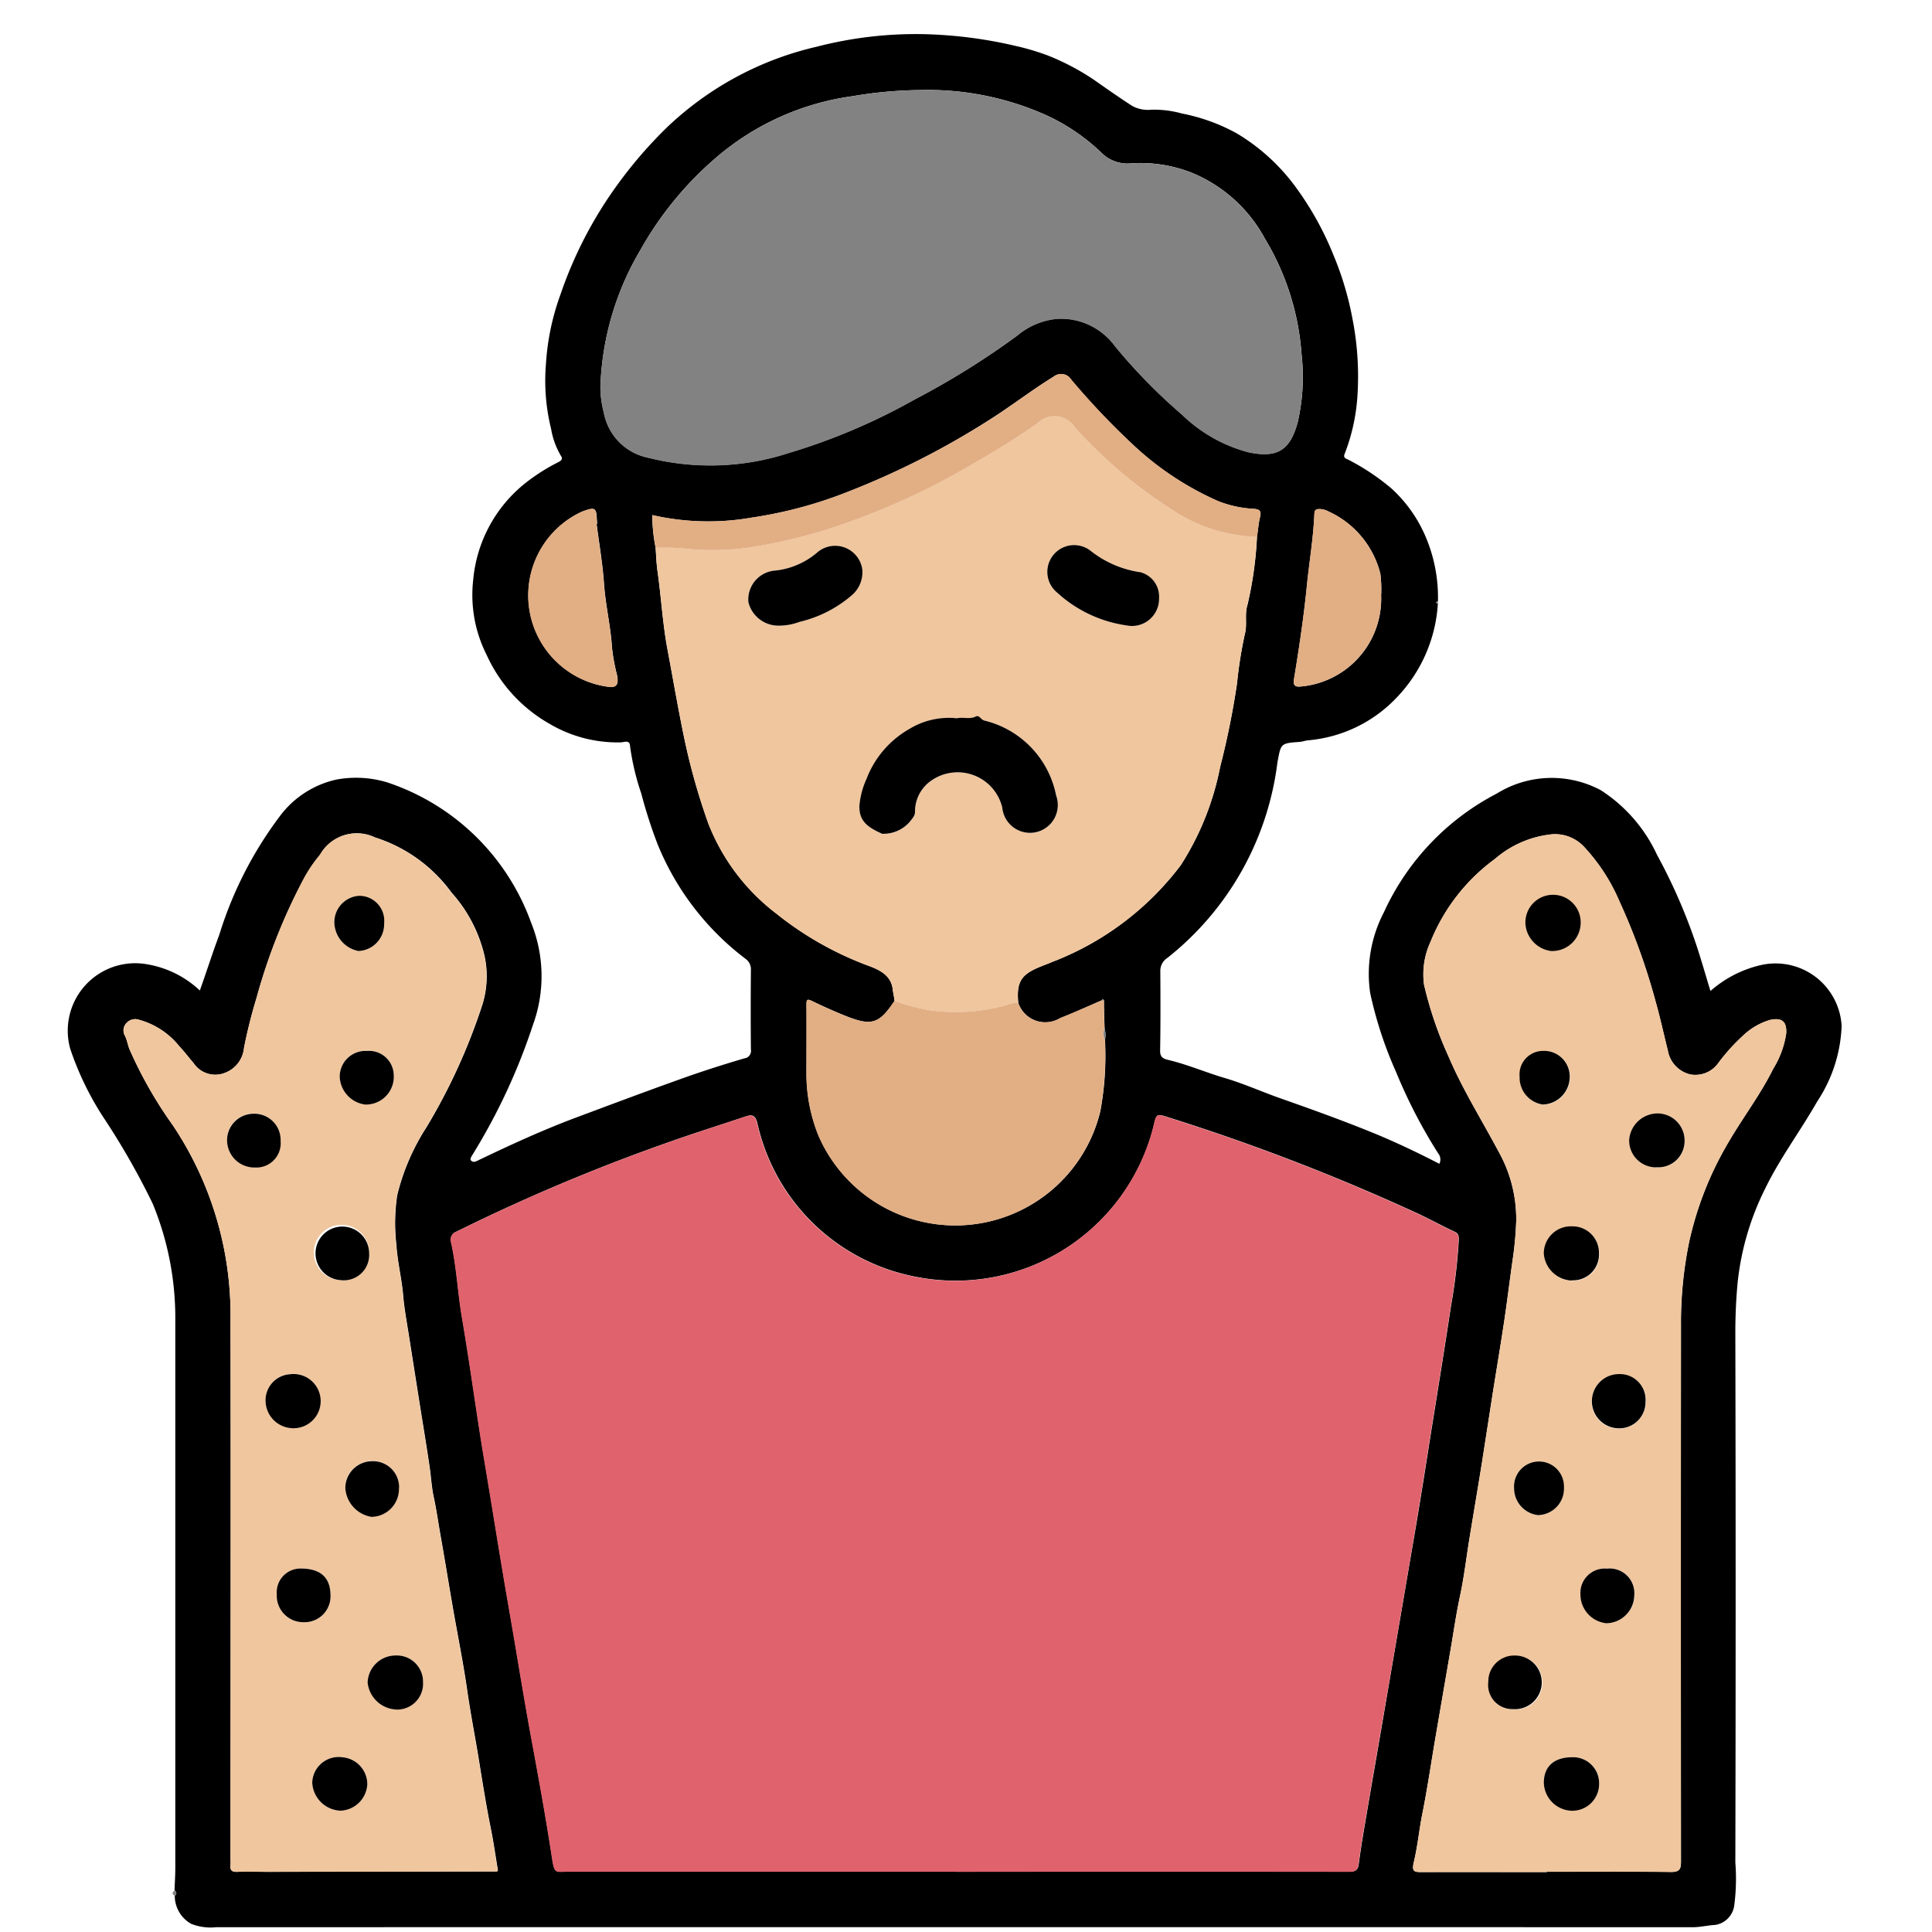 <svg xmlns="http://www.w3.org/2000/svg" xmlns:xlink="http://www.w3.org/1999/xlink" width="57" height="57" viewBox="0 0 57 57">
  <defs>
    <clipPath id="clip-path">
      <rect id="Rectángulo_377528" data-name="Rectángulo 377528" width="57" height="57" transform="translate(1090 1768.81)" fill="#fff" stroke="#707070" stroke-width="1"/>
    </clipPath>
    <clipPath id="clip-path-2">
      <rect id="Rectángulo_377512" data-name="Rectángulo 377512" width="52.337" height="55.864" fill="none"/>
    </clipPath>
  </defs>
  <g id="Enmascarar_grupo_335" data-name="Enmascarar grupo 335" transform="translate(-1090 -1768.81)" clip-path="url(#clip-path)">
    <g id="Grupo_1073254" data-name="Grupo 1073254" transform="translate(1092.001 1769.811)">
      <g id="Grupo_1073253" data-name="Grupo 1073253" clip-path="url(#clip-path-2)">
        <path id="Trazado_819992" data-name="Trazado 819992" d="M40.42,16.812A4.378,4.378,0,0,1,39.2,19.584a4.078,4.078,0,0,1-2.6,1.255c-.088.008-.175.041-.263.048-.567.039-.546.051-.651.612a8.718,8.718,0,0,1-3.243,5.758.455.455,0,0,0-.211.406c.005.782.008,1.564-.006,2.345,0,.2.122.233.244.262.571.137,1.11.37,1.67.535s1.1.41,1.658.605c.983.346,1.966.7,2.926,1.1.59.251,1.167.528,1.741.824a.288.288,0,0,0-.038-.312,15.316,15.316,0,0,1-1.244-2.407,11.718,11.718,0,0,1-.76-2.322,3.93,3.93,0,0,1,.407-2.383,7.413,7.413,0,0,1,3.33-3.5,3.074,3.074,0,0,1,3.065-.1,4.527,4.527,0,0,1,1.662,1.91,16.426,16.426,0,0,1,1.1,2.484c.173.495.312,1,.476,1.531a3.415,3.415,0,0,1,1.5-.767,1.953,1.953,0,0,1,2.37,1.8,4.325,4.325,0,0,1-.723,2.231c-.494.868-1.1,1.671-1.536,2.573a8.063,8.063,0,0,0-.809,2.762c-.049.516-.07,1.029-.068,1.548q.018,7.786,0,15.572a5.994,5.994,0,0,1-.03,1.241.67.67,0,0,1-.562.594c-.225.012-.442.068-.668.068q-21.783-.005-43.566,0a1.554,1.554,0,0,1-.732-.1.95.95,0,0,1-.484-.829c.065-.058.047-.111-.007-.164.008-.217.023-.434.023-.651q0-8.086,0-16.172a8.85,8.85,0,0,0-.666-3.43,21.881,21.881,0,0,0-1.479-2.584,8.9,8.9,0,0,1-.954-1.983,1.99,1.99,0,0,1,2.246-2.5,2.987,2.987,0,0,1,1.577.777c.2-.562.373-1.108.574-1.645a11.4,11.4,0,0,1,1.788-3.5,2.845,2.845,0,0,1,1.671-1.079,3.169,3.169,0,0,1,1.5.085,6.786,6.786,0,0,1,4.241,4.139,4.2,4.2,0,0,1,.051,3.022,17.94,17.94,0,0,1-1.785,3.831c-.036.058-.079.127-.034.168.077.071.164.009.245-.029.948-.454,1.9-.89,2.888-1.258,1.022-.382,2.044-.765,3.072-1.132.612-.219,1.232-.417,1.854-.6a.221.221,0,0,0,.193-.259q-.011-1.172,0-2.345a.376.376,0,0,0-.149-.326,8.033,8.033,0,0,1-2.6-3.378,14.022,14.022,0,0,1-.485-1.505A7.312,7.312,0,0,1,16.586,21c-.007-.174-.167-.109-.259-.1a3.949,3.949,0,0,1-2.113-.546,4.443,4.443,0,0,1-1.855-2.029,3.921,3.921,0,0,1-.4-2.211,4.119,4.119,0,0,1,1.62-2.925,5.683,5.683,0,0,1,.871-.545c.085-.043.173-.091.1-.194a2.324,2.324,0,0,1-.292-.8,5.905,5.905,0,0,1-.152-1.908A7.236,7.236,0,0,1,14.53,7.7a12.224,12.224,0,0,1,1.69-3.259,13.085,13.085,0,0,1,1.434-1.663A9.473,9.473,0,0,1,22.1.375a11.671,11.671,0,0,1,3.119-.37A13.123,13.123,0,0,1,27.95.35a7.161,7.161,0,0,1,.955.282,7.122,7.122,0,0,1,1.365.718c.374.262.747.525,1.131.772a.964.964,0,0,0,.564.113,3.037,3.037,0,0,1,.9.111,5.531,5.531,0,0,1,1.621.586A5.9,5.9,0,0,1,36.138,4.4a9.129,9.129,0,0,1,1.2,2.118,9.184,9.184,0,0,1,.553,1.833,8.839,8.839,0,0,1,.155,2.351,5.712,5.712,0,0,1-.375,1.685c-.06.136.066.147.132.186a6.734,6.734,0,0,1,1.252.84,4.086,4.086,0,0,1,.993,1.393,4.568,4.568,0,0,1,.375,1.929l-.066.036.062.039M30.589,29.351q-.009-.277-.017-.555c.005,0,.015-.009.014-.01a.252.252,0,0,0-.016-.03c0-.079,0-.159,0-.238-.019-.052-.042-.046-.068-.005-.408.175-.812.361-1.226.522a.839.839,0,0,1-1.235-.453c-.061-.645.108-.85.695-1.082.1-.04.2-.078.3-.12a8.615,8.615,0,0,0,3.8-2.857,8.276,8.276,0,0,0,1.159-2.886,24.185,24.185,0,0,0,.5-2.469,12.782,12.782,0,0,1,.231-1.461c.08-.294-.014-.576.08-.871a11.1,11.1,0,0,0,.279-2c.029-.2.044-.4.091-.591s-.035-.221-.191-.234a3.305,3.305,0,0,1-1.051-.229,8.932,8.932,0,0,1-2.564-1.715A22.09,22.09,0,0,1,29.6,10.2a.348.348,0,0,0-.515-.09c-.61.373-1.176.812-1.778,1.2A23.832,23.832,0,0,1,23.034,13.5a12.717,12.717,0,0,1-2.859.77,7.406,7.406,0,0,1-2.933-.075,5.094,5.094,0,0,0,.1.969c.014.233.024.465.057.7.107.76.149,1.532.29,2.285.157.831.3,1.666.47,2.5A19.045,19.045,0,0,0,18.9,23.3a6.152,6.152,0,0,0,1.992,2.641A9.764,9.764,0,0,0,23.648,27.5c.331.124.644.288.69.689.013.114.044.224.053.338-.456.684-.676.753-1.465.435-.327-.132-.651-.277-.968-.431-.143-.069-.165-.043-.164.106.005.663,0,1.326,0,1.989a4.877,4.877,0,0,0,.353,1.872,4.4,4.4,0,0,0,8.315-.712,8.978,8.978,0,0,0,.138-2.114.674.674,0,0,0-.01-.322m-17.9,24.827c-.07-.415-.128-.831-.211-1.243-.133-.655-.237-1.316-.344-1.975-.113-.7-.25-1.388-.35-2.087-.117-.818-.283-1.629-.424-2.443-.124-.712-.238-1.426-.365-2.138-.067-.376-.119-.754-.2-1.129-.061-.277-.077-.585-.12-.879-.089-.615-.193-1.228-.29-1.842q-.157-.993-.313-1.986c-.064-.414-.144-.827-.179-1.244-.043-.5-.169-.992-.2-1.493a5.662,5.662,0,0,1,.024-1.455,6.552,6.552,0,0,1,.868-2.014,17.52,17.52,0,0,0,1.652-3.63,2.838,2.838,0,0,0,.056-1.425,4.231,4.231,0,0,0-.973-1.863,4.451,4.451,0,0,0-2.257-1.627,1.244,1.244,0,0,0-1.619.508,4.226,4.226,0,0,0-.5.746A17.135,17.135,0,0,0,5.57,28.43,15.038,15.038,0,0,0,5.2,29.907a.875.875,0,0,1-.582.75.767.767,0,0,1-.906-.292c-.143-.165-.274-.341-.424-.5a2.292,2.292,0,0,0-1.179-.778.344.344,0,0,0-.373.09.312.312,0,0,0-.053.373c.066.126.085.276.14.41A12.463,12.463,0,0,0,3.1,32.2a10.082,10.082,0,0,1,1.7,5.758c.012,5.3,0,10.6,0,15.9a1.357,1.357,0,0,1,0,.164c-.018.151.035.208.2.2.309-.012.618,0,.927,0l6.684-.012c.036.012.065.009.076-.034m13.525.043v0q5.8,0,11.595,0c.178,0,.257-.042.281-.232.064-.49.148-.977.231-1.465.16-.944.326-1.888.487-2.832q.488-2.851.974-5.7c.155-.921.3-1.843.445-2.765.2-1.242.4-2.484.589-3.728a16.352,16.352,0,0,0,.224-1.918c0-.1,0-.185-.121-.241-.362-.168-.713-.36-1.074-.531a62.3,62.3,0,0,0-7.333-2.832c-.4-.129-.387-.133-.48.267a6.026,6.026,0,0,1-6.989,4.429,5.924,5.924,0,0,1-4.7-4.549c-.06-.224-.153-.249-.341-.186-.455.153-.914.3-1.369.451a55.832,55.832,0,0,0-7.168,2.949.252.252,0,0,0-.15.323c.162.731.194,1.479.32,2.215.241,1.406.425,2.822.662,4.228.242,1.435.465,2.874.716,4.307.226,1.292.43,2.587.668,3.877.215,1.166.429,2.333.607,3.505.077.51.094.423.5.423q5.716,0,11.431,0m17.423.008v-.005c1.218,0,2.437-.009,3.655.007.264,0,.3-.084.3-.317q-.01-7.91,0-15.819a11.69,11.69,0,0,1,.25-2.493A9.956,9.956,0,0,1,49,32.688c.425-.729.94-1.4,1.316-2.161a2.752,2.752,0,0,0,.381-1.037c.022-.354-.129-.475-.478-.4a1.939,1.939,0,0,0-.793.461,5.667,5.667,0,0,0-.73.807.828.828,0,0,1-.835.338.88.88,0,0,1-.658-.713c-.122-.485-.226-.973-.364-1.455a18.888,18.888,0,0,0-1.055-2.923,5.57,5.57,0,0,0-1.063-1.636,1.173,1.173,0,0,0-.927-.357,3.036,3.036,0,0,0-1.69.728,5.629,5.629,0,0,0-1.9,2.444,2.279,2.279,0,0,0-.191,1.268,11.142,11.142,0,0,0,.718,2.106c.416.979.983,1.879,1.481,2.816a4.078,4.078,0,0,1,.52,2.045,10.22,10.22,0,0,1-.11,1.179c-.086.6-.158,1.206-.249,1.807-.111.739-.236,1.475-.352,2.213-.1.643-.2,1.287-.3,1.93-.116.722-.239,1.444-.357,2.166-.1.59-.165,1.185-.29,1.769-.121.566-.2,1.139-.3,1.707q-.215,1.251-.43,2.5c-.126.74-.234,1.483-.382,2.22-.094.469-.139.956-.25,1.421-.069.288.011.3.236.3,1.228-.005,2.455,0,3.683,0M15.715,10.339a3.051,3.051,0,0,0,.1.827A1.669,1.669,0,0,0,17.13,12.5a7.475,7.475,0,0,0,4.144-.141,18.124,18.124,0,0,0,3.711-1.578A23.42,23.42,0,0,0,28.007,8.9,2.144,2.144,0,0,1,29.2,8.4a1.971,1.971,0,0,1,1.7.814,16.468,16.468,0,0,0,1.983,2.023,4.436,4.436,0,0,0,1.947,1.1c.853.182,1.234-.05,1.46-.9A6,6,0,0,0,36.4,9.459a7.648,7.648,0,0,0-1.085-3.425A4.315,4.315,0,0,0,33.175,4.1a4.133,4.133,0,0,0-1.813-.282,1.085,1.085,0,0,1-.885-.332,5.926,5.926,0,0,0-1.647-1.106,8.557,8.557,0,0,0-3.66-.726,12.537,12.537,0,0,0-2.02.182,7.8,7.8,0,0,0-4.01,1.8,10.076,10.076,0,0,0-2.25,2.743,8.444,8.444,0,0,0-1.174,3.958m23.03,6.245a3.579,3.579,0,0,0-.021-.651A2.747,2.747,0,0,0,37.2,14.091a.579.579,0,0,0-.259-.074c-.107,0-.158.015-.163.144-.03.715-.152,1.421-.223,2.133-.053.532-.123,1.067-.2,1.6q-.084.573-.179,1.144c-.027.165.017.235.2.214a2.6,2.6,0,0,0,2.372-2.665M15.6,14.455l.016,0c0-.054-.006-.109-.009-.163-.014-.3-.063-.329-.345-.231a.981.981,0,0,0-.126.049,2.72,2.72,0,0,0,.768,5.145c.278.054.36-.052.3-.342a5.624,5.624,0,0,1-.148-.81c-.04-.635-.193-1.253-.236-1.888-.041-.588-.143-1.173-.218-1.759" transform="translate(0 0.001)"/>
        <path id="Trazado_819993" data-name="Trazado 819993" d="M14.188,250.19c.055.052.073.106.007.164-.094-.051-.09-.105-.007-.164" transform="translate(-11.033 -195.42)" fill="#838282"/>
        <path id="Trazado_819994" data-name="Trazado 819994" d="M184.416,76.534l-.062-.039.066-.035c0,.025,0,.05,0,.075" transform="translate(-143.996 -59.721)" fill="#838282"/>
        <path id="Trazado_819995" data-name="Trazado 819995" d="M66.508,168.054q-5.716,0-11.431,0c-.4,0-.421.087-.5-.423-.178-1.172-.391-2.339-.607-3.505-.238-1.29-.442-2.585-.668-3.877-.251-1.433-.474-2.872-.716-4.307-.237-1.407-.421-2.823-.662-4.229-.126-.736-.158-1.485-.32-2.215a.252.252,0,0,1,.15-.323,55.8,55.8,0,0,1,7.168-2.949c.455-.155.914-.3,1.369-.452.188-.063.281-.038.341.186a5.923,5.923,0,0,0,4.7,4.549,6.026,6.026,0,0,0,6.989-4.429c.093-.4.083-.4.48-.267a62.3,62.3,0,0,1,7.333,2.832c.361.171.712.363,1.074.531.121.056.124.138.121.241a16.3,16.3,0,0,1-.224,1.918c-.187,1.244-.391,2.486-.589,3.728-.147.922-.29,1.844-.445,2.765q-.481,2.853-.974,5.7c-.162.944-.327,1.888-.487,2.832-.083.487-.167.975-.231,1.465-.025.19-.1.232-.281.232q-5.8-.007-11.595,0Z" transform="translate(-40.299 -113.832)" fill="#e0626d"/>
        <path id="Trazado_819996" data-name="Trazado 819996" d="M86.278,68.771c-.009-.114-.04-.224-.053-.338-.045-.4-.359-.565-.69-.689a9.759,9.759,0,0,1-2.755-1.556,6.151,6.151,0,0,1-1.992-2.641,18.992,18.992,0,0,1-.738-2.659c-.173-.829-.314-1.664-.47-2.5-.142-.753-.183-1.525-.291-2.285-.033-.233-.043-.465-.057-.7a6.75,6.75,0,0,1,.762.011,7.65,7.65,0,0,0,2.111-.039,16.055,16.055,0,0,0,2.13-.5,21.08,21.08,0,0,0,4.421-1.99c.628-.359,1.245-.739,1.839-1.157a.707.707,0,0,1,1.1.116,13.987,13.987,0,0,0,2.85,2.42,4.807,4.807,0,0,0,2.524.815,11.1,11.1,0,0,1-.279,2c-.093.3,0,.577-.079.871a12.833,12.833,0,0,0-.231,1.461,24.191,24.191,0,0,1-.5,2.469,8.279,8.279,0,0,1-1.158,2.886,8.618,8.618,0,0,1-3.8,2.858c-.1.042-.2.079-.3.119-.586.231-.755.436-.695,1.082a.825.825,0,0,0-.317.062,5.51,5.51,0,0,1-2.3.158,6.519,6.519,0,0,1-1.03-.273m1.836-8.337a2.239,2.239,0,0,0-1.392.312,2.874,2.874,0,0,0-1.27,1.477,2.418,2.418,0,0,0-.209.776c-.022.488.273.658.669.843a1.028,1.028,0,0,0,.827-.366c.056-.086.146-.154.144-.281a1.107,1.107,0,0,1,.491-.93,1.354,1.354,0,0,1,2.084.807.821.821,0,1,0,1.588-.362,2.838,2.838,0,0,0-2.116-2.21c-.106-.027-.154-.172-.252-.121-.185.1-.375.009-.564.055M82.81,57.7a1.734,1.734,0,0,0,.664-.112,3.641,3.641,0,0,0,1.516-.764.9.9,0,0,0,.336-.77.809.809,0,0,0-1.339-.507,2.275,2.275,0,0,1-1.223.528.856.856,0,0,0-.8.935.912.912,0,0,0,.843.69m11.273-.8a.743.743,0,0,0-.547-.777,3.061,3.061,0,0,1-1.463-.626.79.79,0,0,0-.991,1.231,3.827,3.827,0,0,0,2.037.963.8.8,0,0,0,.965-.791" transform="translate(-61.888 -40.241)" fill="#f0c69e"/>
        <path id="Trazado_819997" data-name="Trazado 819997" d="M185.243,138.486c-1.228,0-2.455,0-3.683,0-.225,0-.305-.007-.236-.3.111-.465.156-.952.25-1.421.148-.737.256-1.48.382-2.22q.213-1.252.43-2.5c.1-.568.178-1.141.3-1.707.125-.584.194-1.179.29-1.769.118-.722.242-1.443.357-2.166.1-.642.2-1.287.3-1.929.116-.738.241-1.475.352-2.213.09-.6.163-1.2.249-1.807a10.276,10.276,0,0,0,.11-1.179,4.073,4.073,0,0,0-.52-2.045c-.5-.937-1.065-1.837-1.481-2.816a11.147,11.147,0,0,1-.718-2.106,2.279,2.279,0,0,1,.191-1.268,5.628,5.628,0,0,1,1.9-2.444,3.039,3.039,0,0,1,1.69-.728,1.173,1.173,0,0,1,.927.357,5.567,5.567,0,0,1,1.063,1.636,18.938,18.938,0,0,1,1.055,2.923c.138.482.243.971.364,1.455a.88.88,0,0,0,.658.713.828.828,0,0,0,.835-.338,5.656,5.656,0,0,1,.73-.807,1.938,1.938,0,0,1,.793-.461c.349-.078.5.042.478.4a2.749,2.749,0,0,1-.381,1.037c-.376.758-.891,1.432-1.316,2.161a9.956,9.956,0,0,0-1.161,2.914,11.678,11.678,0,0,0-.25,2.493q0,7.909,0,15.819c0,.234-.038.321-.3.317-1.218-.016-2.437-.007-3.656-.007Zm-.629-28a.871.871,0,0,0,.756.823.839.839,0,0,0,.874-.808.815.815,0,1,0-1.631-.014m1.4,24.608c-.546,0-.852.268-.853.755a.85.85,0,0,0,.82.825.791.791,0,0,0,.811-.793.767.767,0,0,0-.778-.787m1.015-5.564a.718.718,0,0,0-.783.754.855.855,0,0,0,.763.858.838.838,0,0,0,.824-.819.728.728,0,0,0-.8-.792m1.439-11.838a.774.774,0,0,0,.842-.726.8.8,0,0,0-.824-.861.844.844,0,0,0-.81.791.793.793,0,0,0,.792.8m-2.476,3.339a.762.762,0,0,0,.8-.8.778.778,0,0,0-.787-.792.8.8,0,0,0-.841.8.862.862,0,0,0,.831.8m-1.739,12.644a.792.792,0,1,0-.729-.807.714.714,0,0,0,.729.807m3.909-9.066a.757.757,0,0,0-.779-.817.8.8,0,1,0,.779.817m-3.716-9.6a.8.8,0,0,0,.685.825.82.82,0,0,0,.793-.824.756.756,0,0,0-.784-.758.693.693,0,0,0-.694.756M185,127.958a.782.782,0,0,0,.75-.817.737.737,0,1,0-1.472.02.8.8,0,0,0,.722.8" transform="translate(-141.611 -84.256)" fill="#f0c69e"/>
        <path id="Trazado_819998" data-name="Trazado 819998" d="M18.452,138.426l-6.684.012c-.309,0-.619-.009-.928,0-.16.007-.213-.051-.195-.2a1.357,1.357,0,0,0,0-.164c0-5.3.008-10.6,0-15.9a10.082,10.082,0,0,0-1.7-5.758,12.47,12.47,0,0,1-1.28-2.242c-.055-.134-.074-.283-.14-.41a.312.312,0,0,1,.053-.373.344.344,0,0,1,.373-.09,2.292,2.292,0,0,1,1.18.778c.151.157.282.333.424.5a.768.768,0,0,0,.906.292.874.874,0,0,0,.581-.75,15.085,15.085,0,0,1,.373-1.477,17.127,17.127,0,0,1,1.366-3.468,4.259,4.259,0,0,1,.5-.746,1.244,1.244,0,0,1,1.619-.508,4.451,4.451,0,0,1,2.257,1.627,4.231,4.231,0,0,1,.973,1.863,2.84,2.84,0,0,1-.056,1.424,17.533,17.533,0,0,1-1.653,3.63,6.551,6.551,0,0,0-.867,2.014,5.643,5.643,0,0,0-.024,1.455c.032.5.158.991.2,1.493.035.417.115.83.179,1.244q.154.993.313,1.986c.1.614.2,1.227.29,1.842.043.293.059.6.12.878.083.375.135.753.2,1.129.127.712.241,1.425.365,2.138.141.814.308,1.625.424,2.443.1.7.237,1.391.35,2.087.107.658.211,1.32.344,1.975.084.412.142.829.211,1.243l-.076.034M13.894,120.98a.748.748,0,0,0,.839-.781.816.816,0,1,0-.839.781m-.3,9.292c0-.523-.3-.786-.876-.782a.7.7,0,0,0-.709.757.782.782,0,0,0,.785.826.766.766,0,0,0,.8-.8m1.937,3.374a.765.765,0,0,0,.793-.81.774.774,0,0,0-.815-.786.824.824,0,0,0-.82.8.89.89,0,0,0,.842.794m-.854-19.431a.759.759,0,0,0-.809.759.863.863,0,0,0,.746.822.821.821,0,0,0,.848-.874.729.729,0,0,0-.784-.708m-2.237,11.131a.8.8,0,1,0-.045-1.591.77.77,0,0,0-.716.824.82.82,0,0,0,.761.767m1.467,9.708a.782.782,0,0,0-.853.75.87.87,0,0,0,.836.831.825.825,0,0,0,.79-.778.8.8,0,0,0-.773-.8m1.706-7.941a.768.768,0,0,0-.8-.8.793.793,0,0,0-.786.8.922.922,0,0,0,.771.842.821.821,0,0,0,.811-.848M12.12,116.86a.774.774,0,0,0-.8-.795.783.783,0,0,0-.78.8.807.807,0,0,0,.828.786.717.717,0,0,0,.751-.793m3.056-6.4a.736.736,0,0,0-.736-.815.781.781,0,0,0-.733.793.879.879,0,0,0,.712.836.791.791,0,0,0,.757-.814" transform="translate(-5.844 -84.213)" fill="#f0c69e"/>
        <path id="Trazado_819999" data-name="Trazado 819999" d="M71.776,16.237a8.45,8.45,0,0,1,1.174-3.958A10.072,10.072,0,0,1,75.2,9.536a7.8,7.8,0,0,1,4.01-1.8,12.488,12.488,0,0,1,2.02-.182,8.555,8.555,0,0,1,3.66.726,5.92,5.92,0,0,1,1.647,1.106,1.086,1.086,0,0,0,.885.332A4.133,4.133,0,0,1,89.235,10a4.313,4.313,0,0,1,2.139,1.935,7.653,7.653,0,0,1,1.085,3.425,5.993,5.993,0,0,1-.11,1.983c-.226.847-.607,1.079-1.46.9a4.435,4.435,0,0,1-1.948-1.1,16.484,16.484,0,0,1-1.983-2.023,1.971,1.971,0,0,0-1.7-.814,2.143,2.143,0,0,0-1.194.5,23.42,23.42,0,0,1-3.023,1.88,18.143,18.143,0,0,1-3.711,1.578,7.477,7.477,0,0,1-4.144.141,1.669,1.669,0,0,1-1.315-1.335,3.051,3.051,0,0,1-.1-.827" transform="translate(-56.061 -5.897)" fill="#838282"/>
        <path id="Trazado_820000" data-name="Trazado 820000" d="M102.144,130.207a6.544,6.544,0,0,0,1.03.273,5.518,5.518,0,0,0,2.3-.158.821.821,0,0,1,.317-.062.839.839,0,0,0,1.235.454c.414-.162.817-.347,1.226-.522l.069.005q0,.119,0,.238a.029.029,0,0,0,0,.041q.009.277.018.554a.339.339,0,0,0,.01.322,8.98,8.98,0,0,1-.138,2.114,4.4,4.4,0,0,1-8.315.712,4.878,4.878,0,0,1-.353-1.872c0-.663.005-1.326,0-1.99,0-.149.021-.175.164-.106.318.154.641.3.968.431.789.318,1.01.249,1.465-.435" transform="translate(-77.754 -101.677)" fill="#e2ae84"/>
        <path id="Trazado_820001" data-name="Trazado 820001" d="M96.6,50.647a4.807,4.807,0,0,1-2.524-.815,13.994,13.994,0,0,1-2.85-2.42.707.707,0,0,0-1.1-.116c-.594.418-1.211.8-1.838,1.157a21.082,21.082,0,0,1-4.421,1.99,16.01,16.01,0,0,1-2.13.5,7.658,7.658,0,0,1-2.111.039,6.751,6.751,0,0,0-.762-.011,5.094,5.094,0,0,1-.1-.969,7.411,7.411,0,0,0,2.933.075,12.726,12.726,0,0,0,2.859-.77,23.834,23.834,0,0,0,4.277-2.191c.6-.387,1.168-.825,1.778-1.2a.348.348,0,0,1,.515.09,22.089,22.089,0,0,0,1.763,1.867,8.925,8.925,0,0,0,2.564,1.715,3.309,3.309,0,0,0,1.051.229c.156.012.236.05.191.234s-.062.394-.091.591" transform="translate(-61.519 -35.808)" fill="#e2ae84"/>
        <path id="Trazado_820002" data-name="Trazado 820002" d="M167.788,66.6a2.6,2.6,0,0,1-2.372,2.665c-.182.021-.226-.049-.2-.214q.095-.571.179-1.144c.078-.532.148-1.066.2-1.6.071-.711.193-1.418.223-2.133.005-.129.057-.145.163-.144a.582.582,0,0,1,.259.074,2.747,2.747,0,0,1,1.525,1.843,3.578,3.578,0,0,1,.021.651" transform="translate(-129.042 -50.014)" fill="#e2ae84"/>
        <path id="Trazado_820003" data-name="Trazado 820003" d="M64.027,64.442c.075.586.178,1.171.218,1.759.044.635.2,1.253.236,1.888a5.624,5.624,0,0,0,.148.81c.062.29-.02.4-.3.342a2.72,2.72,0,0,1-.768-5.145.981.981,0,0,1,.126-.049c.282-.1.331-.066.345.231,0,.054.006.109.009.163Z" transform="translate(-48.431 -49.986)" fill="#e2ae84"/>
        <path id="Trazado_820004" data-name="Trazado 820004" d="M139.612,134.4a.339.339,0,0,1-.01-.322.677.677,0,0,1,.01.322" transform="translate(-109.013 -104.728)" fill="#838282"/>
        <path id="Trazado_820005" data-name="Trazado 820005" d="M139.617,131.4a.029.029,0,0,1,0-.041.3.3,0,0,1,.016.03s-.01.007-.015.01" transform="translate(-109.045 -102.604)" fill="#838282"/>
        <path id="Trazado_820006" data-name="Trazado 820006" d="M139.388,130.142l-.069-.005c.026-.04.05-.047.069.005" transform="translate(-108.82 -101.623)" fill="#838282"/>
        <path id="Trazado_820007" data-name="Trazado 820007" d="M57.593,247.522l.076-.034c-.011.043-.04.046-.076.034" transform="translate(-44.985 -193.309)" fill="#e2ae84"/>
        <path id="Trazado_820008" data-name="Trazado 820008" d="M109.553,92.005c.189-.047.379.04.564-.055.1-.05.145.094.252.121a2.838,2.838,0,0,1,2.116,2.209.821.821,0,1,1-1.588.362,1.354,1.354,0,0,0-2.084-.807,1.107,1.107,0,0,0-.491.929c0,.127-.087.2-.144.281a1.028,1.028,0,0,1-.827.366c-.4-.184-.691-.355-.669-.843a2.419,2.419,0,0,1,.209-.776,2.874,2.874,0,0,1,1.27-1.477,2.24,2.24,0,0,1,1.392-.312" transform="translate(-83.327 -71.813)"/>
        <path id="Trazado_820009" data-name="Trazado 820009" d="M92.546,71.354a.912.912,0,0,1-.843-.69.856.856,0,0,1,.8-.935,2.275,2.275,0,0,0,1.223-.527.809.809,0,0,1,1.339.507.9.9,0,0,1-.336.77,3.638,3.638,0,0,1-1.516.764,1.738,1.738,0,0,1-.664.111" transform="translate(-71.624 -53.897)"/>
        <path id="Trazado_820010" data-name="Trazado 820010" d="M135.377,70.539a.8.8,0,0,1-.965.791,3.827,3.827,0,0,1-2.037-.963.79.79,0,0,1,.991-1.231,3.061,3.061,0,0,0,1.463.626.743.743,0,0,1,.547.777" transform="translate(-103.182 -53.88)"/>
        <path id="Trazado_820011" data-name="Trazado 820011" d="M196.437,116.937a.816.816,0,1,1,1.631.015.84.84,0,0,1-.875.808.872.872,0,0,1-.757-.823" transform="translate(-153.434 -90.703)"/>
        <path id="Trazado_820012" data-name="Trazado 820012" d="M199.776,232.248a.767.767,0,0,1,.778.787.791.791,0,0,1-.811.793.85.85,0,0,1-.82-.825c0-.488.307-.757.853-.755" transform="translate(-155.376 -181.406)"/>
        <path id="Trazado_820013" data-name="Trazado 820013" d="M204.663,206.83a.728.728,0,0,1,.8.793.838.838,0,0,1-.825.819.855.855,0,0,1-.763-.858.719.719,0,0,1,.783-.754" transform="translate(-159.248 -161.552)"/>
        <path id="Trazado_820014" data-name="Trazado 820014" d="M211.2,147.092a.793.793,0,0,1-.792-.8.844.844,0,0,1,.81-.791.8.8,0,0,1,.824.861.774.774,0,0,1-.842.725" transform="translate(-164.344 -113.652)"/>
        <path id="Trazado_820015" data-name="Trazado 820015" d="M199.751,162.319a.862.862,0,0,1-.831-.8.8.8,0,0,1,.841-.8.779.779,0,0,1,.787.792.763.763,0,0,1-.8.8" transform="translate(-155.374 -125.539)"/>
        <path id="Trazado_820016" data-name="Trazado 820016" d="M192.17,220.125a.714.714,0,0,1-.729-.807.765.765,0,0,1,.771-.775.792.792,0,1,1-.041,1.582" transform="translate(-149.532 -170.701)"/>
        <path id="Trazado_820017" data-name="Trazado 820017" d="M206.979,181.44a.774.774,0,0,1-.786.781.8.8,0,1,1,.007-1.6.757.757,0,0,1,.779.817" transform="translate(-160.432 -141.082)"/>
        <path id="Trazado_820018" data-name="Trazado 820018" d="M195.654,137.812a.694.694,0,0,1,.695-.756.755.755,0,0,1,.784.758.82.82,0,0,1-.793.824.8.8,0,0,1-.685-.825" transform="translate(-152.822 -107.052)"/>
        <path id="Trazado_820019" data-name="Trazado 820019" d="M195.632,193.974a.8.8,0,0,1-.722-.8.737.737,0,1,1,1.472-.02.782.782,0,0,1-.75.817" transform="translate(-152.241 -150.272)"/>
        <path id="Trazado_820020" data-name="Trazado 820020" d="M33.95,162.312a.791.791,0,1,1,.839-.781.748.748,0,0,1-.839.781" transform="translate(-25.899 -125.545)"/>
        <path id="Trazado_820021" data-name="Trazado 820021" d="M29.745,207.611a.766.766,0,0,1-.8.8.782.782,0,0,1-.785-.826.7.7,0,0,1,.709-.757c.576,0,.871.259.876.782" transform="translate(-21.995 -161.552)"/>
        <path id="Trazado_820022" data-name="Trazado 820022" d="M41.241,220.122a.889.889,0,0,1-.842-.794.824.824,0,0,1,.82-.8.774.774,0,0,1,.815.786.765.765,0,0,1-.793.81" transform="translate(-31.554 -170.687)"/>
        <path id="Trazado_820023" data-name="Trazado 820023" d="M37.457,137.024a.729.729,0,0,1,.784.708.821.821,0,0,1-.848.874.863.863,0,0,1-.746-.822.76.76,0,0,1,.809-.759" transform="translate(-28.625 -107.02)"/>
        <path id="Trazado_820024" data-name="Trazado 820024" d="M27.408,182.209a.819.819,0,0,1-.761-.767.77.77,0,0,1,.716-.823.8.8,0,1,1,.045,1.59" transform="translate(-20.812 -141.075)"/>
        <path id="Trazado_820025" data-name="Trazado 820025" d="M33.785,232.248a.8.8,0,0,1,.773.8.825.825,0,0,1-.789.778.87.87,0,0,1-.836-.831.781.781,0,0,1,.853-.75" transform="translate(-25.722 -181.406)"/>
        <path id="Trazado_820026" data-name="Trazado 820026" d="M38.978,193.135a.822.822,0,0,1-.811.849.922.922,0,0,1-.771-.842.793.793,0,0,1,.786-.8.768.768,0,0,1,.8.8" transform="translate(-29.209 -150.233)"/>
        <path id="Trazado_820027" data-name="Trazado 820027" d="M23.037,146.3a.717.717,0,0,1-.751.793.807.807,0,0,1-.828-.786.783.783,0,0,1,.78-.8.773.773,0,0,1,.8.795" transform="translate(-16.76 -113.649)"/>
        <path id="Trazado_820028" data-name="Trazado 820028" d="M37.384,116.969a.791.791,0,0,1-.757.814.879.879,0,0,1-.712-.836.781.781,0,0,1,.733-.793.736.736,0,0,1,.736.815" transform="translate(-28.052 -90.726)"/>
      </g>
    </g>
  </g>
</svg>
